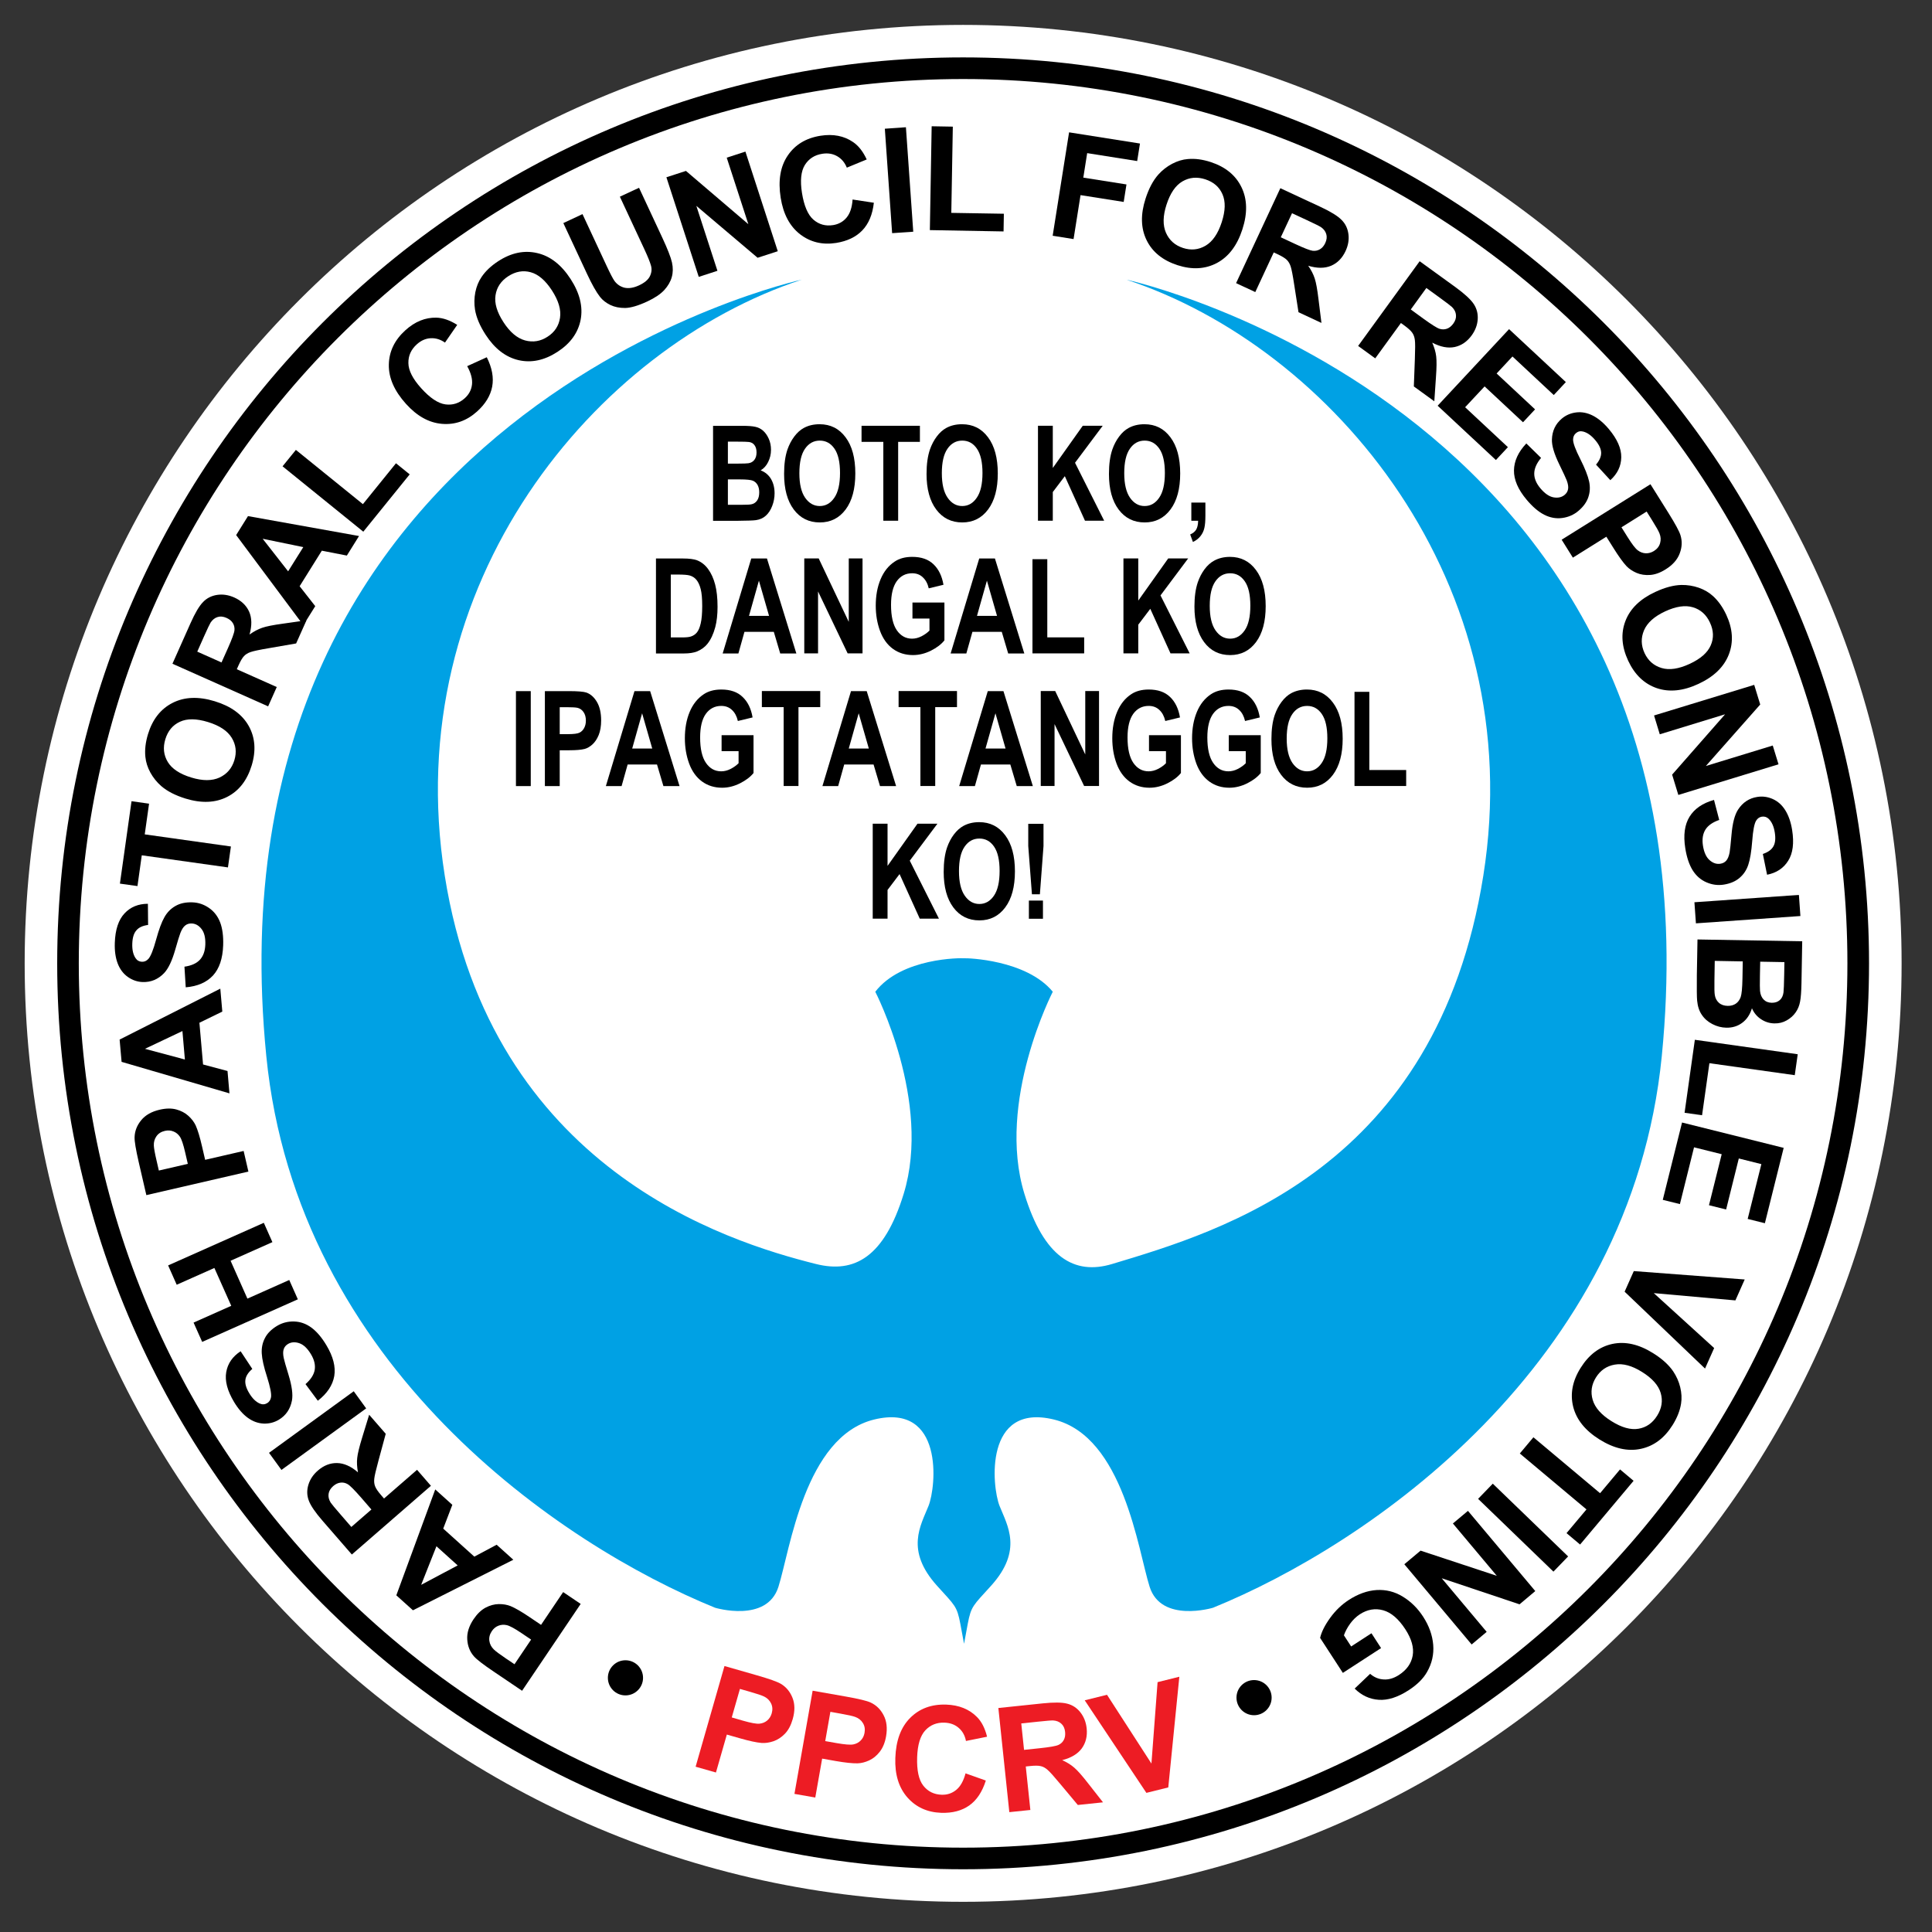 <?xml version="1.0" encoding="UTF-8" standalone="no"?>
<!-- Generator: Adobe Illustrator 16.0.0, SVG Export Plug-In . SVG Version: 6.00 Build 0)  -->

<svg
   xmlns:dc="http://purl.org/dc/elements/1.1/"
   xmlns:cc="http://creativecommons.org/ns#"
   xmlns:rdf="http://www.w3.org/1999/02/22-rdf-syntax-ns#"
   xmlns:svg="http://www.w3.org/2000/svg"
   xmlns="http://www.w3.org/2000/svg"
   xmlns:sodipodi="http://sodipodi.sourceforge.net/DTD/sodipodi-0.dtd"
   xmlns:inkscape="http://www.inkscape.org/namespaces/inkscape"
   version="1.1"
   id="Layer_1"
   x="0px"
   y="0px"
   width="316"
   height="316"
   viewBox="0 0 384 384"
   enable-background="new 0 0 1024 1024"
   xml:space="preserve"
   inkscape:version="0.48.3.1 r9886"
   sodipodi:docname="PPCRV_logo.svg"><rect x="0" y="0" width="384" height="384" fill="#333333" stroke="none"/><defs
   id="defs169" /><sodipodi:namedview
   pagecolor="#ffffff"
   bordercolor="#000000"
   borderopacity="1"
   objecttolerance="10"
   gridtolerance="10"
   guidetolerance="10"
   inkscape:pageopacity="0"
   inkscape:pageshadow="2"
   inkscape:window-width="1440"
   inkscape:window-height="838"
   id="namedview167"
   showgrid="false"
   inkscape:showpageshadow="false"
   fit-margin-top="0"
   fit-margin-left="0"
   fit-margin-right="0"
   fit-margin-bottom="0"
   inkscape:zoom="1.3037281"
   inkscape:cx="254.41638"
   inkscape:cy="167.53773"
   inkscape:window-x="-6"
   inkscape:window-y="-6"
   inkscape:window-maximized="1"
   inkscape:current-layer="Layer_1" />
<path
   d="M 4.903,191.472 C 4.903,88.455 88.408,4.95 191.425,4.95 c 103.016,0 186.534,83.504 186.534,186.522 0,103.019 -83.518,186.528 -186.534,186.528 -103.017,0 -186.522,-83.509 -186.522,-186.528"
   id="path3"
   inkscape:connector-curvature="0"
   style="fill:#ffffff" />
<path
   clip-rule="evenodd"
   d="m 11.368,191.472 c 0,-99.445 80.616,-180.063 180.059,-180.063 99.445,0 180.058,80.617 180.058,180.063 0,99.447 -80.612,180.057 -180.058,180.057 C 91.984,371.529 11.368,290.919 11.368,191.472 m 4.292,0 c 0,-97.076 78.694,-175.764 175.767,-175.764 97.077,0 175.76,78.688 175.76,175.764 0,97.077 -78.683,175.765 -175.76,175.765 -97.073,0 -175.767,-78.689 -175.767,-175.765"
   id="path5"
   inkscape:connector-curvature="0"
   style="fill-rule:evenodd" />
<path
   d="m 191.611,326.695 -0.025,-0.113 c -0.097,-0.513 -0.324,-1.776 -0.708,-3.813 -0.676,-3.59 -1.085,-3.649 -4.645,-7.6 -6.363,-7.069 -3.231,-11.957 -1.681,-15.861 1.554,-3.901 3.071,-20.531 -10.789,-17.172 -13.857,3.365 -16.732,25.998 -19.045,33.261 -2.305,7.254 -12.591,4.154 -12.591,4.154 C 111.536,307.108 59.051,271.601 52.931,209.921 40.186,81.536 159.356,55.583 159.356,55.583 118.368,69.092 79.15,115.869 88.402,174.064 c 9.253,58.202 55.986,72.715 73.782,77.166 7.628,1.917 13.56,-1.342 17.433,-13.953 5.625,-18.344 -5.649,-40.161 -5.649,-40.161 5.258,-6.814 17.115,-6.715 17.643,-6.649 0.529,-0.066 12.389,0.261 17.638,6.649 0,0 -11.269,21.816 -5.641,40.161 3.871,12.611 9.896,16.224 17.43,13.953 21.704,-6.537 64.524,-18.964 73.779,-77.166 9.252,-58.196 -29.961,-104.972 -70.951,-118.481 0,0 119.169,25.953 106.426,154.338 -6.124,61.68 -58.605,97.187 -89.195,109.63 0,0 -10.284,3.1 -12.596,-4.154 -2.312,-7.263 -5.186,-29.896 -19.049,-33.261 -13.856,-3.359 -12.329,13.271 -10.784,17.172 1.551,3.904 4.689,8.792 -1.676,15.861 -3.565,3.951 -3.971,4.01 -4.65,7.6 -0.378,2.036 -0.615,3.3 -0.705,3.813 l -0.026,0.113 z"
   id="path7"
   inkscape:connector-curvature="0"
   style="fill:#00a1e4" />
<path
   clip-rule="evenodd"
   d="m 102.261,330.78 3.301,-4.898 -1.908,-1.289 c -1.375,-0.929 -2.355,-1.454 -2.937,-1.585 -0.583,-0.132 -1.134,-0.091 -1.659,0.116 -0.522,0.206 -0.958,0.56 -1.304,1.076 -0.422,0.625 -0.584,1.27 -0.492,1.927 0.088,0.657 0.391,1.226 0.88,1.704 0.364,0.366 1.178,0.966 2.431,1.818 l 1.688,1.132 z m 13.154,-11.986 -11.647,17.259 -5.591,-3.778 c -2.118,-1.426 -3.438,-2.443 -3.966,-3.052 -0.814,-0.926 -1.262,-2.045 -1.339,-3.366 -0.086,-1.314 0.333,-2.658 1.262,-4.038 0.715,-1.058 1.506,-1.818 2.378,-2.284 0.871,-0.459 1.745,-0.697 2.622,-0.709 0.865,-0.013 1.65,0.125 2.348,0.4 0.948,0.4 2.203,1.123 3.78,2.192 l 2.277,1.536 4.392,-6.513 3.485,2.352 z"
   id="path9"
   inkscape:connector-curvature="0"
   style="fill-rule:evenodd" />
<path
   clip-rule="evenodd"
   d="m 86.746,307.331 -3.038,7.666 7.259,-3.86 -4.221,-3.806 z m -0.238,-11.295 3.395,3.059 -1.809,4.729 6.18,5.568 4.44,-2.365 3.315,2.987 -19.954,10.044 -3.303,-2.975 7.736,-21.047 z"
   id="path11"
   inkscape:connector-curvature="0"
   style="fill-rule:evenodd" />
<path
   clip-rule="evenodd"
   d="m 73.823,300.027 -2.038,-2.356 c -1.326,-1.517 -2.216,-2.415 -2.674,-2.677 -0.461,-0.269 -0.941,-0.372 -1.434,-0.309 -0.51,0.053 -0.99,0.288 -1.464,0.697 -0.525,0.466 -0.827,0.979 -0.904,1.542 -0.08,0.563 0.051,1.135 0.412,1.726 0.193,0.288 0.84,1.076 1.961,2.361 l 2.149,2.482 3.991,-3.466 z m 11.824,-4.711 -15.714,13.656 -5.798,-6.675 c -1.464,-1.686 -2.383,-3.024 -2.753,-4.028 -0.386,-1.01 -0.419,-2.055 -0.092,-3.144 0.324,-1.079 0.948,-2.024 1.88,-2.831 1.178,-1.029 2.453,-1.527 3.832,-1.501 1.364,0.025 2.751,0.644 4.147,1.845 -0.195,-1.032 -0.25,-1.977 -0.152,-2.843 0.085,-0.861 0.415,-2.206 0.972,-4.026 l 1.402,-4.579 3.295,3.788 -1.427,5.271 c -0.513,1.877 -0.795,3.097 -0.853,3.669 -0.061,0.585 0,1.089 0.18,1.529 0.169,0.438 0.572,1.022 1.204,1.752 l 0.557,0.644 6.564,-5.705 2.757,3.178 z"
   id="path13"
   inkscape:connector-curvature="0"
   style="fill-rule:evenodd" />
<polygon
   clip-rule="evenodd"
   points="159.582,768.24 153.218,759.479 196.615,727.939 202.979,736.716 "
   id="polygon15"
   transform="matrix(0.388,0,0,0.388,-5.978,-5.917)"
   style="fill-rule:evenodd" />
<path
   clip-rule="evenodd"
   d="m 63.172,278.408 -2.45,-3.303 c 1.05,-0.92 1.662,-1.865 1.829,-2.834 0.156,-0.985 -0.088,-2.02 -0.751,-3.118 -0.694,-1.154 -1.458,-1.883 -2.299,-2.175 -0.849,-0.293 -1.601,-0.246 -2.265,0.151 -0.415,0.25 -0.702,0.594 -0.843,1.019 -0.153,0.426 -0.153,1.01 -0.003,1.758 0.106,0.507 0.43,1.627 0.959,3.353 0.678,2.221 0.902,3.928 0.675,5.123 -0.327,1.69 -1.195,2.953 -2.603,3.803 -0.914,0.544 -1.916,0.801 -3.004,0.763 -1.113,-0.047 -2.159,-0.425 -3.152,-1.138 -1.003,-0.726 -1.913,-1.776 -2.74,-3.147 -1.339,-2.232 -1.862,-4.216 -1.562,-5.93 0.299,-1.736 1.256,-3.109 2.863,-4.16 l 2.322,3.513 c -0.827,0.704 -1.284,1.436 -1.375,2.18 -0.101,0.748 0.151,1.633 0.76,2.636 0.628,1.051 1.333,1.739 2.119,2.074 0.507,0.219 0.99,0.185 1.454,-0.09 0.419,-0.256 0.672,-0.651 0.763,-1.182 0.105,-0.688 -0.161,-2.033 -0.794,-4.035 -0.647,-1.995 -0.99,-3.55 -1.048,-4.654 -0.067,-1.104 0.14,-2.127 0.631,-3.065 0.472,-0.932 1.276,-1.739 2.405,-2.42 1.02,-0.61 2.154,-0.907 3.383,-0.873 1.234,0.031 2.383,0.438 3.444,1.213 1.057,0.783 2.05,1.943 2.978,3.497 1.356,2.258 1.875,4.298 1.57,6.131 -0.323,1.838 -1.412,3.471 -3.267,4.909"
   id="path17"
   inkscape:connector-curvature="0"
   style="fill-rule:evenodd" />
<polygon
   clip-rule="evenodd"
   points="133.522,661.086 142.146,680.487 163.58,670.943 167.98,680.842 118.977,702.654 114.567,692.764 133.869,684.17 125.224,664.784 105.927,673.377 101.53,663.472 150.549,641.65 154.946,651.549 "
   id="polygon19"
   transform="matrix(0.388,0,0,0.388,-5.978,-5.917)"
   style="fill-rule:evenodd" />
<path
   clip-rule="evenodd"
   d="m 31.573,232.654 5.757,-1.329 -0.52,-2.245 c -0.369,-1.615 -0.724,-2.671 -1.06,-3.163 -0.34,-0.494 -0.773,-0.841 -1.295,-1.038 -0.521,-0.216 -1.085,-0.244 -1.687,-0.106 -0.737,0.166 -1.294,0.525 -1.675,1.07 -0.379,0.544 -0.55,1.163 -0.516,1.852 0.021,0.513 0.195,1.504 0.541,2.981 l 0.455,1.979 z m 17.799,0.206 -20.284,4.68 -1.519,-6.569 c -0.572,-2.496 -0.844,-4.135 -0.82,-4.942 0.039,-1.236 0.477,-2.358 1.32,-3.381 0.832,-1.017 2.057,-1.714 3.674,-2.086 1.242,-0.291 2.345,-0.303 3.295,-0.051 0.951,0.263 1.754,0.679 2.402,1.27 0.644,0.581 1.124,1.213 1.451,1.895 0.413,0.932 0.84,2.324 1.265,4.182 l 0.618,2.665 7.652,-1.761 0.946,4.097 z"
   id="path21"
   inkscape:connector-curvature="0"
   style="fill-rule:evenodd" />
<path
   clip-rule="evenodd"
   d="m 36.258,204.929 -7.449,3.531 7.94,2.127 -0.491,-5.658 z m 7.53,-8.427 0.397,4.56 -4.551,2.218 0.724,8.292 4.862,1.298 0.386,4.445 -21.439,-6.263 -0.391,-4.429 20.012,-10.121 z"
   id="path23"
   inkscape:connector-curvature="0"
   style="fill-rule:evenodd" />
<path
   clip-rule="evenodd"
   d="m 36.917,196.241 -0.256,-4.105 c 1.384,-0.197 2.405,-0.656 3.078,-1.383 0.669,-0.731 1.026,-1.739 1.069,-3.014 0.048,-1.359 -0.201,-2.384 -0.746,-3.086 -0.55,-0.713 -1.211,-1.082 -1.978,-1.107 -0.491,-0.014 -0.913,0.111 -1.265,0.394 -0.36,0.275 -0.678,0.761 -0.958,1.476 -0.189,0.48 -0.532,1.595 -1.028,3.327 -0.638,2.239 -1.381,3.792 -2.222,4.674 -1.191,1.238 -2.606,1.825 -4.254,1.771 -1.061,-0.038 -2.038,-0.375 -2.937,-1.004 -0.904,-0.637 -1.576,-1.525 -2.021,-2.672 -0.443,-1.149 -0.638,-2.527 -0.581,-4.122 0.087,-2.613 0.734,-4.561 1.922,-5.835 1.19,-1.281 2.745,-1.922 4.656,-1.922 l 0.039,4.205 c -1.076,0.144 -1.858,0.501 -2.338,1.09 -0.496,0.564 -0.766,1.444 -0.804,2.626 -0.042,1.22 0.174,2.185 0.654,2.888 0.303,0.459 0.73,0.695 1.269,0.715 0.492,0.018 0.918,-0.177 1.284,-0.577 0.464,-0.52 0.971,-1.788 1.525,-3.814 0.557,-2.027 1.107,-3.518 1.662,-4.478 0.541,-0.964 1.278,-1.705 2.194,-2.223 0.909,-0.525 2.024,-0.763 3.334,-0.718 1.193,0.034 2.298,0.406 3.31,1.104 1.025,0.702 1.763,1.665 2.237,2.893 0.455,1.223 0.655,2.745 0.593,4.551 -0.094,2.636 -0.766,4.631 -2.029,6.002 -1.272,1.362 -3.075,2.144 -5.41,2.341"
   id="path25"
   inkscape:connector-curvature="0"
   style="fill-rule:evenodd" />
<polygon
   clip-rule="evenodd"
   points="91.765,426.947 89.552,442.666 133.695,448.872 132.176,459.593 88.033,453.387 85.828,469.153 76.833,467.895 82.785,425.679 "
   id="polygon27"
   transform="matrix(0.388,0,0,0.388,-5.978,-5.917)"
   style="fill-rule:evenodd" />
<path
   clip-rule="evenodd"
   d="m 38.019,154.538 c 2.255,0.688 4.122,0.688 5.608,0.006 1.476,-0.688 2.46,-1.832 2.953,-3.433 0.491,-1.608 0.317,-3.092 -0.521,-4.464 -0.846,-1.384 -2.419,-2.433 -4.725,-3.136 -2.285,-0.702 -4.141,-0.72 -5.57,-0.057 -1.428,0.654 -2.393,1.809 -2.901,3.465 -0.506,1.659 -0.342,3.169 0.486,4.533 0.82,1.354 2.381,2.389 4.67,3.087 m -1.134,4.186 c -2.021,-0.624 -3.634,-1.451 -4.826,-2.476 -0.871,-0.76 -1.596,-1.653 -2.163,-2.677 -0.566,-1.035 -0.899,-2.078 -1.002,-3.136 -0.147,-1.394 0.03,-2.909 0.523,-4.529 0.898,-2.934 2.521,-5 4.878,-6.201 2.362,-1.204 5.164,-1.314 8.398,-0.323 3.218,0.984 5.467,2.625 6.754,4.929 1.275,2.304 1.467,4.909 0.571,7.837 -0.905,2.96 -2.521,5.039 -4.856,6.233 -2.348,1.195 -5.105,1.315 -8.277,0.343"
   id="path29"
   inkscape:connector-curvature="0"
   style="fill-rule:evenodd" />
<path
   clip-rule="evenodd"
   d="m 44.028,131.667 1.272,-2.837 c 0.82,-1.849 1.253,-3.031 1.301,-3.562 0.047,-0.525 -0.055,-1 -0.324,-1.431 -0.263,-0.433 -0.682,-0.769 -1.256,-1.024 -0.638,-0.283 -1.23,-0.341 -1.775,-0.171 -0.544,0.164 -1.012,0.532 -1.394,1.109 -0.181,0.294 -0.621,1.213 -1.312,2.77 l -1.333,2.997 4.82,2.149 z m 9.266,8.728 -19.019,-8.472 3.603,-8.081 c 0.905,-2.034 1.736,-3.426 2.491,-4.192 0.746,-0.776 1.681,-1.242 2.799,-1.412 1.121,-0.165 2.246,0.012 3.371,0.506 1.424,0.636 2.418,1.581 2.981,2.834 0.551,1.252 0.574,2.763 0.073,4.542 0.853,-0.612 1.692,-1.057 2.511,-1.338 0.82,-0.288 2.176,-0.557 4.062,-0.814 l 4.747,-0.676 -2.054,4.599 -5.367,0.932 c -1.919,0.322 -3.145,0.585 -3.689,0.78 -0.552,0.186 -0.988,0.455 -1.305,0.801 -0.33,0.343 -0.691,0.959 -1.085,1.833 l -0.346,0.78 7.94,3.537 -1.713,3.84 z"
   id="path31"
   inkscape:connector-curvature="0"
   style="fill-rule:evenodd" />
<path
   clip-rule="evenodd"
   d="m 60.281,108.743 -8.074,-1.659 5.06,6.473 3.014,-4.814 z m 11.079,-2.204 -2.421,3.885 -4.974,-0.97 -4.411,7.063 3.105,3.961 -2.365,3.783 -13.356,-17.912 2.353,-3.769 22.068,3.958 z"
   id="path33"
   inkscape:connector-curvature="0"
   style="fill-rule:evenodd" />
<polygon
   clip-rule="evenodd"
   points="201.307,273.507 218.25,252.566 225.274,258.254 201.512,287.615 160.149,254.126 166.977,245.716 "
   id="polygon35"
   transform="matrix(0.388,0,0,0.388,-5.978,-5.917)"
   style="fill-rule:evenodd" />
<path
   clip-rule="evenodd"
   d="m 92.857,72.777 3.894,-1.772 c 1.057,2.108 1.411,4.062 1.07,5.862 -0.342,1.785 -1.342,3.425 -3.004,4.923 -2.052,1.849 -4.374,2.665 -6.957,2.454 -2.588,-0.211 -4.976,-1.537 -7.167,-3.972 -2.32,-2.577 -3.46,-5.171 -3.408,-7.79 0.047,-2.625 1.149,-4.915 3.314,-6.865 1.897,-1.704 3.934,-2.527 6.131,-2.48 1.295,0.033 2.677,0.507 4.144,1.432 l -2.43,3.524 c -0.901,-0.638 -1.855,-0.925 -2.86,-0.868 -0.994,0.054 -1.902,0.462 -2.735,1.208 -1.147,1.03 -1.711,2.28 -1.678,3.75 0.022,1.463 0.868,3.116 2.527,4.96 1.761,1.955 3.369,3.031 4.823,3.229 1.452,0.195 2.736,-0.211 3.863,-1.228 0.829,-0.749 1.307,-1.648 1.431,-2.718 0.119,-1.064 -0.198,-2.284 -0.957,-3.649"
   id="path37"
   inkscape:connector-curvature="0"
   style="fill-rule:evenodd" />
<path
   clip-rule="evenodd"
   d="m 100.075,64.047 c 1.284,1.976 2.714,3.184 4.293,3.616 1.568,0.422 3.061,0.18 4.467,-0.74 1.408,-0.907 2.231,-2.158 2.471,-3.753 0.245,-1.601 -0.29,-3.414 -1.601,-5.442 -1.301,-1.996 -2.707,-3.209 -4.232,-3.622 -1.512,-0.412 -2.995,-0.15 -4.452,0.795 -1.45,0.938 -2.296,2.203 -2.534,3.786 -0.245,1.562 0.283,3.359 1.589,5.36 m -3.555,2.482 c -1.156,-1.784 -1.858,-3.447 -2.111,-5 -0.178,-1.143 -0.159,-2.293 0.064,-3.447 0.235,-1.155 0.645,-2.164 1.247,-3.039 0.785,-1.17 1.892,-2.206 3.312,-3.132 2.571,-1.672 5.15,-2.21 7.724,-1.614 2.585,0.586 4.797,2.305 6.647,5.146 1.831,2.821 2.494,5.525 2.002,8.112 -0.504,2.586 -2.035,4.712 -4.603,6.378 -2.595,1.687 -5.171,2.233 -7.729,1.65 -2.563,-0.593 -4.75,-2.277 -6.553,-5.055"
   id="path39"
   inkscape:connector-curvature="0"
   style="fill-rule:evenodd" />
<path
   clip-rule="evenodd"
   d="m 111.968,44.34 3.806,-1.785 4.765,10.223 c 0.757,1.622 1.295,2.653 1.615,3.092 0.525,0.691 1.201,1.137 2.027,1.326 0.837,0.166 1.782,0.013 2.845,-0.485 1.083,-0.505 1.797,-1.104 2.14,-1.799 0.345,-0.702 0.419,-1.397 0.229,-2.092 -0.189,-0.697 -0.63,-1.794 -1.326,-3.289 l -4.865,-10.436 3.809,-1.773 4.618,9.906 c 1.057,2.271 1.7,3.917 1.931,4.948 0.227,1.035 0.214,1.996 -0.042,2.899 -0.25,0.899 -0.749,1.762 -1.489,2.575 -0.754,0.815 -1.877,1.567 -3.371,2.265 -1.8,0.84 -3.267,1.271 -4.391,1.298 -1.123,0.009 -2.109,-0.189 -2.956,-0.596 -0.859,-0.419 -1.537,-0.95 -2.05,-1.601 -0.752,-0.965 -1.62,-2.502 -2.604,-4.615 l -4.691,-10.06 z"
   id="path41"
   inkscape:connector-curvature="0"
   style="fill-rule:evenodd" />
<polygon
   clip-rule="evenodd"
   points="356.781,106.056 366.793,102.803 398.76,130.091 387.681,96.02 397.258,92.909 413.83,143.945 403.496,147.292 372.117,120.701 382.922,153.971 373.354,157.082 "
   id="polygon43"
   transform="matrix(0.388,0,0,0.388,-5.978,-5.917)"
   style="fill-rule:evenodd" />
<path
   clip-rule="evenodd"
   d="m 169.457,39.654 4.229,0.643 c -0.265,2.343 -1.027,4.174 -2.295,5.494 -1.259,1.312 -2.992,2.139 -5.202,2.495 -2.726,0.427 -5.122,-0.151 -7.173,-1.726 -2.051,-1.596 -3.334,-4.01 -3.847,-7.241 -0.539,-3.425 -0.081,-6.22 1.39,-8.386 1.47,-2.18 3.638,-3.494 6.524,-3.952 2.511,-0.394 4.674,0.018 6.481,1.262 1.073,0.727 1.974,1.877 2.702,3.45 l -3.952,1.63 c -0.412,-1.024 -1.054,-1.781 -1.928,-2.28 -0.867,-0.497 -1.851,-0.654 -2.952,-0.477 -1.525,0.236 -2.677,0.982 -3.46,2.225 -0.769,1.246 -0.965,3.09 -0.577,5.544 0.412,2.594 1.179,4.373 2.285,5.33 1.11,0.957 2.411,1.314 3.91,1.076 1.102,-0.177 1.995,-0.676 2.68,-1.501 0.687,-0.827 1.083,-2.022 1.186,-3.585"
   id="path45"
   inkscape:connector-curvature="0"
   style="fill-rule:evenodd" />
<polygon
   clip-rule="evenodd"
   points="468.678,81.188 479.474,80.431 483.231,133.948 472.409,134.69 "
   id="polygon47"
   transform="matrix(0.388,0,0,0.388,-5.978,-5.917)"
   style="fill-rule:evenodd" />
<polygon
   clip-rule="evenodd"
   points="502.725,124.295 529.647,124.74 529.495,133.804 491.739,133.127 492.662,79.931 503.499,80.121 "
   id="polygon49"
   transform="matrix(0.388,0,0,0.388,-5.978,-5.917)"
   style="fill-rule:evenodd" />
<polygon
   clip-rule="evenodd"
   points="563.059,83.039 599.369,88.774 597.943,97.752 572.327,93.694 570.344,106.241 592.455,109.731 591.035,118.695 568.926,115.204 565.355,137.721 554.649,136.012 "
   id="polygon51"
   transform="matrix(0.388,0,0,0.388,-5.978,-5.917)"
   style="fill-rule:evenodd" />
<path
   clip-rule="evenodd"
   d="m 231.857,40.662 c -0.728,2.237 -0.767,4.11 -0.109,5.611 0.663,1.489 1.788,2.489 3.378,3.007 1.595,0.523 3.093,0.373 4.479,-0.44 1.401,-0.821 2.477,-2.377 3.222,-4.673 0.735,-2.271 0.788,-4.123 0.144,-5.571 -0.622,-1.431 -1.757,-2.417 -3.409,-2.956 -1.645,-0.532 -3.152,-0.394 -4.535,0.407 -1.376,0.8 -2.433,2.337 -3.168,4.615 m -4.166,-1.201 c 0.657,-2.021 1.504,-3.616 2.555,-4.786 0.779,-0.865 1.683,-1.568 2.721,-2.119 1.045,-0.546 2.086,-0.866 3.144,-0.946 1.405,-0.123 2.909,0.073 4.523,0.599 2.918,0.953 4.954,2.612 6.112,4.988 1.166,2.383 1.229,5.185 0.181,8.407 -1.035,3.196 -2.724,5.415 -5.045,6.662 -2.323,1.232 -4.935,1.384 -7.85,0.439 -2.94,-0.958 -4.995,-2.617 -6.143,-4.975 -1.157,-2.363 -1.22,-5.125 -0.197,-8.27"
   id="path53"
   inkscape:connector-curvature="0"
   style="fill-rule:evenodd" />
<path
   clip-rule="evenodd"
   d="m 254.567,47.16 2.815,1.314 c 1.833,0.858 3.009,1.31 3.537,1.372 0.526,0.05 1.005,-0.042 1.44,-0.308 0.432,-0.257 0.784,-0.663 1.045,-1.229 0.297,-0.641 0.365,-1.228 0.203,-1.772 -0.153,-0.551 -0.507,-1.025 -1.082,-1.412 -0.291,-0.189 -1.207,-0.647 -2.753,-1.366 l -2.971,-1.382 -2.233,4.784 z m -8.885,9.115 8.796,-18.868 8.022,3.734 c 2.017,0.944 3.397,1.797 4.145,2.567 0.763,0.755 1.217,1.7 1.366,2.828 0.145,1.121 -0.046,2.239 -0.566,3.353 -0.657,1.418 -1.623,2.396 -2.88,2.934 -1.267,0.532 -2.784,0.532 -4.548,0 0.6,0.861 1.032,1.707 1.295,2.527 0.272,0.828 0.519,2.191 0.744,4.077 l 0.591,4.758 -4.56,-2.127 -0.841,-5.388 c -0.288,-1.929 -0.532,-3.157 -0.713,-3.703 -0.182,-0.55 -0.441,-0.996 -0.776,-1.318 -0.341,-0.333 -0.938,-0.708 -1.817,-1.116 l -0.776,-0.361 -3.668,7.882 -3.812,-1.778 z"
   id="path55"
   inkscape:connector-curvature="0"
   style="fill-rule:evenodd" />
<path
   clip-rule="evenodd"
   d="m 280.403,61.51 2.512,1.83 c 1.636,1.183 2.7,1.858 3.203,2.012 0.508,0.156 0.998,0.15 1.473,-0.016 0.478,-0.17 0.898,-0.516 1.264,-1.017 0.409,-0.569 0.591,-1.13 0.532,-1.7 -0.038,-0.571 -0.3,-1.102 -0.791,-1.595 -0.25,-0.236 -1.063,-0.859 -2.437,-1.858 l -2.659,-1.928 -3.097,4.273 z m -10.462,7.246 12.227,-16.834 7.168,5.19 c 1.789,1.307 2.984,2.416 3.579,3.309 0.594,0.898 0.863,1.903 0.794,3.038 -0.075,1.13 -0.47,2.186 -1.192,3.19 -0.919,1.26 -2.052,2.039 -3.393,2.324 -1.338,0.275 -2.821,-0.012 -4.454,-0.868 0.419,0.965 0.688,1.877 0.785,2.726 0.106,0.871 0.093,2.249 -0.048,4.147 l -0.325,4.783 -4.07,-2.952 0.204,-5.455 c 0.074,-1.94 0.078,-3.199 0,-3.766 -0.069,-0.583 -0.244,-1.063 -0.513,-1.445 -0.27,-0.395 -0.795,-0.878 -1.568,-1.442 l -0.691,-0.499 -5.105,7.024 -3.4,-2.469 z"
   id="path57"
   inkscape:connector-curvature="0"
   style="fill-rule:evenodd" />
<polygon
   clip-rule="evenodd"
   points="765.94,223.86 787.85,244.31 781.699,250.907 751.858,223.081 788.445,183.86 817.536,210.974 811.346,217.617 790.188,197.865 782.069,206.573 801.763,224.955 795.595,231.558 775.912,213.188 "
   id="polygon59"
   transform="matrix(0.388,0,0,0.388,-5.978,-5.917)"
   style="fill-rule:evenodd" />
<path
   clip-rule="evenodd"
   d="m 303.371,88.142 2.93,2.87 c -0.891,1.069 -1.345,2.105 -1.357,3.09 -0.013,0.996 0.403,1.98 1.226,2.96 0.868,1.031 1.739,1.633 2.608,1.791 0.892,0.157 1.627,-0.008 2.218,-0.501 0.376,-0.321 0.597,-0.694 0.672,-1.14 0.084,-0.445 -0.006,-1.024 -0.272,-1.739 -0.192,-0.486 -0.676,-1.537 -1.468,-3.158 -1.019,-2.092 -1.511,-3.741 -1.472,-4.962 0.053,-1.712 0.716,-3.103 1.976,-4.159 0.813,-0.682 1.764,-1.09 2.856,-1.222 1.094,-0.137 2.189,0.078 3.287,0.629 1.098,0.56 2.158,1.451 3.19,2.674 1.68,2.002 2.506,3.878 2.474,5.623 -0.028,1.752 -0.757,3.267 -2.174,4.542 l -2.84,-3.093 c 0.701,-0.826 1.036,-1.613 1.017,-2.374 -0.022,-0.755 -0.407,-1.587 -1.17,-2.488 -0.785,-0.938 -1.595,-1.509 -2.42,-1.712 -0.532,-0.139 -1.005,-0.033 -1.417,0.316 -0.379,0.321 -0.567,0.746 -0.573,1.292 0,0.695 0.473,1.975 1.426,3.852 0.944,1.877 1.52,3.354 1.757,4.443 0.235,1.079 0.191,2.12 -0.144,3.112 -0.326,1.003 -0.991,1.928 -1.995,2.771 -0.92,0.772 -1.989,1.232 -3.203,1.396 -1.229,0.163 -2.421,-0.057 -3.597,-0.656 -1.17,-0.608 -2.324,-1.601 -3.485,-2.986 -1.695,-2.02 -2.534,-3.958 -2.508,-5.816 0.028,-1.865 0.844,-3.655 2.455,-5.355"
   id="path61"
   inkscape:connector-curvature="0"
   style="fill-rule:evenodd" />
<path
   clip-rule="evenodd"
   d="m 327.283,101.673 -5.004,3.133 1.22,1.947 c 0.877,1.406 1.556,2.291 2.04,2.64 0.478,0.362 0.998,0.551 1.554,0.577 0.566,0.025 1.111,-0.132 1.636,-0.452 0.635,-0.4 1.048,-0.919 1.226,-1.558 0.184,-0.643 0.143,-1.284 -0.113,-1.928 -0.182,-0.474 -0.676,-1.351 -1.483,-2.638 l -1.076,-1.721 z m -16.893,5.599 17.653,-11.027 3.578,5.717 c 1.355,2.171 2.149,3.634 2.384,4.41 0.365,1.168 0.322,2.376 -0.147,3.616 -0.457,1.235 -1.383,2.293 -2.793,3.17 -1.083,0.684 -2.114,1.051 -3.106,1.121 -0.976,0.068 -1.877,-0.07 -2.684,-0.412 -0.795,-0.346 -1.457,-0.788 -1.982,-1.326 -0.694,-0.746 -1.552,-1.928 -2.559,-3.542 l -1.458,-2.322 -6.655,4.16 -2.231,-3.564 z"
   id="path63"
   inkscape:connector-curvature="0"
   style="fill-rule:evenodd" />
<path
   clip-rule="evenodd"
   d="m 330.936,121.528 c -2.133,0.996 -3.525,2.244 -4.173,3.747 -0.638,1.503 -0.6,3.008 0.104,4.53 0.71,1.515 1.833,2.501 3.381,2.965 1.551,0.467 3.419,0.186 5.611,-0.832 2.158,-1.006 3.55,-2.232 4.169,-3.683 0.629,-1.442 0.573,-2.946 -0.165,-4.52 -0.723,-1.57 -1.858,-2.582 -3.388,-3.034 -1.523,-0.46 -3.366,-0.185 -5.54,0.827 m -1.955,-3.866 c 1.924,-0.899 3.669,-1.365 5.236,-1.397 1.164,-0.015 2.3,0.163 3.409,0.544 1.107,0.388 2.055,0.938 2.834,1.653 1.048,0.945 1.93,2.191 2.646,3.716 1.292,2.782 1.471,5.406 0.523,7.875 -0.951,2.479 -2.959,4.435 -6.031,5.868 -3.037,1.422 -5.815,1.7 -8.307,0.851 -2.489,-0.859 -4.379,-2.671 -5.674,-5.441 -1.304,-2.802 -1.496,-5.433 -0.557,-7.888 0.939,-2.46 2.915,-4.385 5.921,-5.782"
   id="path65"
   inkscape:connector-curvature="0"
   style="fill-rule:evenodd" />
<polygon
   clip-rule="evenodd"
   points="914.021,366.079 917.1,376.146 889.258,407.639 923.523,397.153 926.474,406.775 875.151,422.469 871.976,412.067 899.108,381.152 865.648,391.401 862.715,381.761 "
   id="polygon67"
   transform="matrix(0.388,0,0,0.388,-5.978,-5.917)"
   style="fill-rule:evenodd" />
<path
   clip-rule="evenodd"
   d="m 340.673,158.992 1.036,3.978 c -1.32,0.459 -2.239,1.107 -2.758,1.947 -0.516,0.848 -0.672,1.905 -0.476,3.164 0.21,1.339 0.657,2.303 1.32,2.882 0.676,0.596 1.398,0.834 2.152,0.708 0.488,-0.073 0.876,-0.281 1.17,-0.624 0.294,-0.34 0.52,-0.885 0.66,-1.634 0.087,-0.512 0.213,-1.672 0.369,-3.466 0.197,-2.317 0.629,-3.977 1.292,-5.006 0.932,-1.444 2.211,-2.293 3.841,-2.547 1.044,-0.165 2.067,-0.028 3.071,0.419 1.01,0.452 1.845,1.194 2.493,2.236 0.651,1.045 1.111,2.357 1.36,3.94 0.407,2.579 0.151,4.612 -0.782,6.085 -0.926,1.489 -2.324,2.415 -4.201,2.787 l -0.841,-4.129 c 1.032,-0.345 1.726,-0.846 2.095,-1.509 0.373,-0.649 0.466,-1.562 0.282,-2.735 -0.188,-1.207 -0.585,-2.107 -1.189,-2.712 -0.387,-0.388 -0.854,-0.538 -1.382,-0.458 -0.488,0.077 -0.875,0.348 -1.151,0.813 -0.36,0.595 -0.61,1.937 -0.769,4.036 -0.163,2.094 -0.426,3.662 -0.779,4.707 -0.348,1.054 -0.926,1.922 -1.73,2.604 -0.791,0.688 -1.839,1.137 -3.14,1.345 -1.176,0.186 -2.33,0.033 -3.465,-0.465 -1.129,-0.486 -2.04,-1.293 -2.737,-2.409 -0.688,-1.116 -1.167,-2.568 -1.452,-4.352 -0.412,-2.601 -0.131,-4.691 0.849,-6.274 0.985,-1.589 2.605,-2.698 4.863,-3.334"
   id="path69"
   inkscape:connector-curvature="0"
   style="fill-rule:evenodd" />
<polygon
   clip-rule="evenodd"
   points="936.921,473.682 937.686,484.496 884.164,488.244 883.397,477.438 "
   id="polygon71"
   transform="matrix(0.388,0,0,0.388,-5.978,-5.917)"
   style="fill-rule:evenodd" />
<path
   clip-rule="evenodd"
   d="m 346.387,191.084 -5.568,-0.1 -0.063,3.899 c -0.03,1.504 0,2.471 0.076,2.884 0.094,0.622 0.363,1.136 0.797,1.532 0.435,0.4 1.029,0.613 1.761,0.626 0.62,0.012 1.151,-0.132 1.598,-0.425 0.442,-0.295 0.766,-0.736 0.979,-1.301 0.203,-0.569 0.326,-1.811 0.36,-3.716 l 0.06,-3.398 z m 8.277,0.144 -4.81,-0.086 -0.054,2.757 c -0.025,1.641 -0.022,2.655 0.018,3.055 0.072,0.719 0.31,1.286 0.711,1.704 0.406,0.422 0.951,0.641 1.62,0.651 0.645,0.006 1.17,-0.159 1.577,-0.513 0.407,-0.34 0.669,-0.86 0.76,-1.56 0.054,-0.412 0.101,-1.613 0.138,-3.592 l 0.041,-2.415 z m 3.54,-4.141 -0.147,8.322 c -0.034,1.648 -0.118,2.871 -0.277,3.671 -0.147,0.814 -0.445,1.533 -0.892,2.159 -0.444,0.638 -1.035,1.16 -1.776,1.577 -0.723,0.413 -1.529,0.613 -2.437,0.594 -0.976,-0.019 -1.864,-0.3 -2.67,-0.844 -0.808,-0.532 -1.399,-1.254 -1.792,-2.159 -0.388,1.264 -1.036,2.227 -1.943,2.891 -0.898,0.669 -1.949,0.988 -3.153,0.966 -0.948,-0.019 -1.861,-0.253 -2.752,-0.71 -0.889,-0.457 -1.59,-1.063 -2.115,-1.849 -0.525,-0.76 -0.825,-1.708 -0.931,-2.824 -0.066,-0.7 -0.082,-2.389 -0.057,-5.072 l 0.128,-7.081 20.816,0.361 z"
   id="path73"
   inkscape:connector-curvature="0"
   style="fill-rule:evenodd" />
<polygon
   clip-rule="evenodd"
   points="891.072,559.886 887.307,586.55 878.353,585.283 883.615,547.892 936.314,555.3 934.799,566.021 "
   id="polygon75"
   transform="matrix(0.388,0,0,0.388,-5.978,-5.917)"
   style="fill-rule:evenodd" />
<polygon
   clip-rule="evenodd"
   points="883.197,602.978 875.958,632.06 867.181,629.883 877.054,590.273 929.117,603.258 919.492,641.861 910.675,639.661 917.688,611.586 906.129,608.692 899.632,634.825 890.854,632.639 897.368,606.508 "
   id="polygon77"
   transform="matrix(0.388,0,0,0.388,-5.978,-5.917)"
   style="fill-rule:evenodd" />
<polygon
   clip-rule="evenodd"
   points="852.341,666.381 909.152,670.677 904.387,681.397 862.578,677.666 893.506,705.806 888.831,716.308 847.642,676.932 "
   id="polygon79"
   transform="matrix(0.388,0,0,0.388,-5.978,-5.917)"
   style="fill-rule:evenodd" />
<path
   clip-rule="evenodd"
   d="m 326.363,272.684 c -2.002,-1.254 -3.8,-1.74 -5.417,-1.457 -1.604,0.275 -2.846,1.129 -3.738,2.552 -0.885,1.42 -1.101,2.902 -0.651,4.445 0.454,1.56 1.708,2.981 3.757,4.257 2.021,1.264 3.807,1.761 5.361,1.492 1.548,-0.263 2.783,-1.129 3.7,-2.599 0.917,-1.464 1.151,-2.965 0.704,-4.498 -0.444,-1.527 -1.683,-2.925 -3.716,-4.191 m 2.18,-3.747 c 1.799,1.12 3.137,2.333 4.022,3.634 0.644,0.964 1.117,2.014 1.392,3.146 0.275,1.145 0.335,2.237 0.165,3.285 -0.222,1.388 -0.781,2.803 -1.683,4.241 -1.626,2.599 -3.728,4.175 -6.315,4.726 -2.59,0.56 -5.327,-0.066 -8.202,-1.858 -2.849,-1.78 -4.598,-3.951 -5.239,-6.508 -0.634,-2.553 -0.15,-5.127 1.47,-7.713 1.642,-2.627 3.745,-4.219 6.315,-4.773 2.565,-0.545 5.261,0.061 8.073,1.82"
   id="path81"
   inkscape:connector-curvature="0"
   style="fill-rule:evenodd" />
<polygon
   clip-rule="evenodd"
   points="817.883,800.619 828.095,788.465 793.95,759.818 800.914,751.515 835.068,780.162 845.289,767.976 852.229,773.811 824.831,806.456 "
   id="polygon83"
   transform="matrix(0.388,0,0,0.388,-5.978,-5.917)"
   style="fill-rule:evenodd" />
<polygon
   clip-rule="evenodd"
   points="818.696,812.55 811.176,820.337 772.582,783.058 780.103,775.279 "
   id="polygon85"
   transform="matrix(0.388,0,0,0.388,-5.978,-5.917)"
   style="fill-rule:evenodd" />
<polygon
   clip-rule="evenodd"
   points="801.874,830.299 793.807,837.086 753.954,823.737 776.976,851.191 769.278,857.656 734.794,816.556 743.114,809.584 782.166,822.48 759.67,795.672 767.385,789.206 "
   id="polygon87"
   transform="matrix(0.388,0,0,0.388,-5.978,-5.917)"
   style="fill-rule:evenodd" />
<path
   clip-rule="evenodd"
   d="m 272.591,324.624 1.908,2.947 -7.594,4.929 -4.523,-6.956 c 0.275,-1.189 0.938,-2.515 1.995,-3.978 1.045,-1.445 2.278,-2.64 3.722,-3.572 1.824,-1.183 3.663,-1.842 5.511,-1.962 1.858,-0.109 3.591,0.322 5.199,1.304 1.607,0.979 2.962,2.311 4.05,3.991 1.176,1.814 1.846,3.678 2.002,5.592 0.156,1.902 -0.253,3.716 -1.236,5.417 -0.741,1.304 -1.942,2.499 -3.615,3.588 -2.164,1.41 -4.148,2.048 -5.958,1.923 -1.812,-0.113 -3.413,-0.86 -4.805,-2.227 l 3.078,-2.934 c 0.801,0.698 1.704,1.069 2.712,1.119 0.995,0.063 2.002,-0.238 3.018,-0.894 1.542,-1.005 2.449,-2.284 2.73,-3.854 0.269,-1.57 -0.218,-3.308 -1.464,-5.229 -1.351,-2.074 -2.814,-3.328 -4.416,-3.775 -1.589,-0.438 -3.131,-0.169 -4.629,0.801 -0.735,0.485 -1.376,1.11 -1.933,1.874 -0.554,0.772 -0.966,1.545 -1.229,2.302 l 1.438,2.217 4.038,-2.623 z"
   id="path89"
   inkscape:connector-curvature="0"
   style="fill-rule:evenodd" />
<path
   clip-rule="evenodd"
   d="m 147.068,335.684 -1.626,5.67 2.213,0.641 c 1.589,0.456 2.684,0.656 3.282,0.601 0.596,-0.06 1.112,-0.263 1.537,-0.62 0.437,-0.366 0.737,-0.838 0.91,-1.43 0.205,-0.722 0.163,-1.386 -0.129,-1.983 -0.289,-0.597 -0.745,-1.047 -1.365,-1.357 -0.459,-0.228 -1.418,-0.548 -2.873,-0.966 l -1.95,-0.556 z m -8.808,15.464 5.736,-20.012 6.485,1.858 c 2.457,0.706 4.03,1.269 4.718,1.679 1.061,0.629 1.832,1.56 2.32,2.793 0.483,1.217 0.496,2.627 0.038,4.223 -0.349,1.225 -0.865,2.198 -1.551,2.909 -0.688,0.707 -1.445,1.201 -2.277,1.488 -0.819,0.276 -1.605,0.395 -2.357,0.341 -1.023,-0.085 -2.448,-0.395 -4.273,-0.917 l -2.634,-0.75 -2.164,7.541 -4.042,-1.154 z"
   id="path91"
   inkscape:connector-curvature="0"
   style="fill:#ed1c24;fill-rule:evenodd" />
<path
   clip-rule="evenodd"
   d="m 165.045,340.238 -1.024,5.818 2.265,0.4 c 1.633,0.284 2.741,0.376 3.327,0.257 0.588,-0.119 1.076,-0.378 1.467,-0.782 0.397,-0.4 0.646,-0.911 0.755,-1.515 0.134,-0.74 0.022,-1.398 -0.333,-1.957 -0.348,-0.563 -0.853,-0.964 -1.504,-1.201 -0.477,-0.182 -1.464,-0.4 -2.955,-0.663 l -1.999,-0.357 z m -7.143,16.309 3.616,-20.506 6.644,1.17 c 2.514,0.444 4.141,0.838 4.875,1.176 1.112,0.519 1.983,1.357 2.588,2.534 0.615,1.166 0.771,2.564 0.489,4.197 -0.22,1.254 -0.644,2.277 -1.253,3.053 -0.605,0.782 -1.305,1.35 -2.097,1.72 -0.788,0.363 -1.56,0.563 -2.313,0.585 -1.024,0.019 -2.472,-0.132 -4.346,-0.459 l -2.696,-0.478 -1.366,7.736 -4.141,-0.726 z"
   id="path93"
   inkscape:connector-curvature="0"
   style="fill:#ed1c24;fill-rule:evenodd" />
<path
   clip-rule="evenodd"
   d="m 191.908,352.468 4.032,1.429 c -0.704,2.246 -1.806,3.906 -3.298,4.958 -1.482,1.041 -3.346,1.532 -5.578,1.457 -2.762,-0.1 -5,-1.119 -6.714,-3.059 -1.714,-1.958 -2.518,-4.577 -2.396,-7.845 0.119,-3.466 1.106,-6.118 2.956,-7.97 1.858,-1.858 4.245,-2.734 7.16,-2.636 2.546,0.09 4.585,0.916 6.122,2.474 0.913,0.926 1.579,2.227 1.996,3.91 l -4.196,0.844 c -0.208,-1.092 -0.688,-1.952 -1.453,-2.609 -0.754,-0.65 -1.69,-0.995 -2.81,-1.031 -1.537,-0.057 -2.816,0.456 -3.814,1.526 -0.997,1.076 -1.537,2.847 -1.624,5.33 -0.09,2.624 0.317,4.514 1.223,5.668 0.907,1.151 2.114,1.751 3.629,1.802 1.116,0.043 2.092,-0.284 2.92,-0.967 0.83,-0.678 1.445,-1.773 1.846,-3.28"
   id="path95"
   inkscape:connector-curvature="0"
   style="fill:#ed1c24;fill-rule:evenodd" />
<path
   clip-rule="evenodd"
   d="m 203.538,347.801 3.091,-0.326 c 2.008,-0.212 3.25,-0.428 3.728,-0.651 0.485,-0.218 0.848,-0.55 1.082,-1 0.241,-0.444 0.322,-0.976 0.259,-1.594 -0.074,-0.695 -0.318,-1.239 -0.744,-1.621 -0.407,-0.393 -0.958,-0.616 -1.649,-0.656 -0.347,-0.013 -1.364,0.074 -3.056,0.25 l -3.265,0.344 0.553,5.255 z m -2.927,12.38 -2.18,-20.7 8.802,-0.92 c 2.21,-0.231 3.84,-0.219 4.879,0.057 1.042,0.262 1.914,0.828 2.621,1.719 0.698,0.895 1.117,1.946 1.248,3.172 0.166,1.548 -0.163,2.881 -0.966,3.997 -0.811,1.101 -2.106,1.883 -3.894,2.336 0.957,0.435 1.761,0.932 2.408,1.504 0.662,0.569 1.573,1.601 2.743,3.109 l 2.959,3.773 -5.008,0.525 -3.497,-4.186 c -1.242,-1.494 -2.08,-2.436 -2.521,-2.802 -0.441,-0.387 -0.879,-0.631 -1.345,-0.731 -0.46,-0.116 -1.17,-0.123 -2.127,-0.02 l -0.854,0.088 0.913,8.645 -4.182,0.432 z"
   id="path97"
   inkscape:connector-curvature="0"
   style="fill:#ed1c24;fill-rule:evenodd" />
<polygon
   clip-rule="evenodd"
   points="602.658,933.668 571.07,886.255 582.482,883.419 605.246,918.659 608.391,876.953 619.538,874.18 613.871,930.879 "
   id="polygon99"
   transform="matrix(0.388,0,0,0.388,-5.978,-5.917)"
   style="fill:#ed1c24;fill-rule:evenodd" />
<polygon
   clip-rule="evenodd"
   points="476.222,463.006 470.063,471.139 470.063,485.838 462.471,485.838 462.471,437.196 470.063,437.196 470.063,458.807 485.406,437.196 495.619,437.196 481.453,456.138 496.386,485.838 486.564,485.838 "
   id="polygon101"
   transform="matrix(0.388,0,0,0.388,-5.978,-5.917)"
   style="fill-rule:evenodd" />
<path
   clip-rule="evenodd"
   d="m 190.605,173.156 c 0,2.139 0.383,3.767 1.149,4.868 0.761,1.097 1.73,1.65 2.9,1.65 1.177,0 2.14,-0.546 2.891,-1.634 0.76,-1.098 1.135,-2.745 1.135,-4.936 0,-2.161 -0.369,-3.769 -1.104,-4.839 -0.736,-1.063 -1.698,-1.596 -2.922,-1.596 -1.213,0 -2.193,0.539 -2.933,1.618 -0.75,1.076 -1.117,2.696 -1.117,4.869 m -3.038,0.131 c 0,-1.922 0.224,-3.535 0.669,-4.844 0.333,-0.957 0.782,-1.819 1.351,-2.58 0.584,-0.767 1.211,-1.333 1.897,-1.705 0.905,-0.499 1.957,-0.749 3.142,-0.749 2.149,0 3.869,0.865 5.154,2.591 1.301,1.726 1.946,4.128 1.946,7.194 0,3.051 -0.638,5.434 -1.927,7.161 -1.279,1.714 -2.99,2.579 -5.132,2.579 -2.171,0 -3.898,-0.858 -5.179,-2.567 -1.284,-1.712 -1.922,-4.077 -1.922,-7.082"
   id="path103"
   inkscape:connector-curvature="0"
   style="fill-rule:evenodd" />
<path
   clip-rule="evenodd"
   d="m 204.498,178.994 h 2.797 v 3.615 h -2.797 v -3.615 z m 0.607,-1.253 -0.732,-9.578 v -4.428 h 3.031 v 4.428 l -0.719,9.578 h -1.58 z"
   id="path105"
   inkscape:connector-curvature="0"
   style="fill-rule:evenodd" />
<rect
   x="102.547"
   y="137.367"
   clip-rule="evenodd"
   width="2.946"
   height="18.875"
   id="rect107"
   style="fill-rule:evenodd" />
<path
   clip-rule="evenodd"
   d="m 111.249,140.562 v 5.355 h 1.61 c 1.167,0 1.939,-0.099 2.329,-0.298 0.392,-0.195 0.703,-0.51 0.92,-0.926 0.226,-0.419 0.34,-0.91 0.34,-1.467 0,-0.685 -0.157,-1.256 -0.471,-1.702 -0.311,-0.441 -0.704,-0.722 -1.185,-0.835 -0.352,-0.082 -1.059,-0.128 -2.119,-0.128 h -1.423 z m -2.95,15.678 v -18.875 h 4.734 c 1.787,0 2.955,0.097 3.501,0.282 0.838,0.289 1.54,0.91 2.103,1.858 0.56,0.945 0.843,2.173 0.846,3.667 0,1.162 -0.168,2.139 -0.491,2.928 -0.327,0.788 -0.74,1.406 -1.245,1.864 -0.497,0.445 -0.999,0.743 -1.518,0.887 -0.708,0.183 -1.723,0.269 -3.059,0.269 h -1.922 v 7.121 h -2.95 z"
   id="path109"
   inkscape:connector-curvature="0"
   style="fill-rule:evenodd" />
<path
   clip-rule="evenodd"
   d="m 129.638,148.777 -2.013,-7.008 -1.972,7.008 h 3.985 z m 5.426,7.463 h -3.206 l -1.271,-4.285 h -5.839 l -1.201,4.285 h -3.126 l 5.686,-18.875 h 3.115 l 5.843,18.875 z"
   id="path111"
   inkscape:connector-curvature="0"
   style="fill-rule:evenodd" />
<path
   clip-rule="evenodd"
   d="m 143.422,149.303 v -3.178 h 6.347 v 7.518 c -0.618,0.772 -1.512,1.455 -2.687,2.047 -1.166,0.582 -2.35,0.878 -3.554,0.878 -1.525,0 -2.858,-0.413 -3.994,-1.24 -1.134,-0.832 -1.987,-2.015 -2.558,-3.555 -0.566,-1.544 -0.854,-3.218 -0.854,-5.028 0,-1.971 0.313,-3.716 0.954,-5.244 0.637,-1.525 1.572,-2.699 2.799,-3.514 0.936,-0.627 2.1,-0.938 3.494,-0.938 1.809,0 3.226,0.494 4.238,1.484 1.024,0.972 1.684,2.33 1.975,4.063 l -2.928,0.708 c -0.208,-0.925 -0.594,-1.659 -1.165,-2.19 -0.563,-0.539 -1.275,-0.808 -2.12,-0.808 -1.29,0 -2.312,0.526 -3.078,1.58 -0.759,1.057 -1.134,2.625 -1.134,4.701 0,2.243 0.385,3.924 1.153,5.045 0.773,1.118 1.778,1.675 3.031,1.675 0.618,0 1.23,-0.15 1.852,-0.464 0.621,-0.317 1.156,-0.697 1.604,-1.143 v -2.396 h -3.376 z"
   id="path113"
   inkscape:connector-curvature="0"
   style="fill-rule:evenodd" />
<polygon
   clip-rule="evenodd"
   points="435.586,377.484 424.433,377.484 424.433,417.888 416.848,417.888 416.848,377.484 405.681,377.484 405.681,369.246 435.586,369.246 "
   id="polygon115"
   transform="matrix(0.388,0,0,0.388,-5.978,-5.917)"
   style="fill-rule:evenodd" />
<path
   clip-rule="evenodd"
   d="m 172.686,148.777 -2.014,-7.008 -1.973,7.008 h 3.987 z m 5.422,7.463 h -3.203 l -1.275,-4.285 h -5.838 l -1.201,4.285 h -3.126 l 5.679,-18.875 h 3.121 l 5.844,18.875 z"
   id="path117"
   inkscape:connector-curvature="0"
   style="fill-rule:evenodd" />
<polygon
   clip-rule="evenodd"
   points="505.638,377.484 494.487,377.484 494.487,417.888 486.894,417.888 486.894,377.484 475.726,377.484 475.726,369.246 505.638,369.246 "
   id="polygon119"
   transform="matrix(0.388,0,0,0.388,-5.978,-5.917)"
   style="fill-rule:evenodd" />
<path
   clip-rule="evenodd"
   d="m 199.862,148.777 -2.008,-7.008 -1.977,7.008 h 3.985 z m 5.427,7.463 h -3.203 l -1.273,-4.285 h -5.843 l -1.2,4.285 h -3.124 l 5.684,-18.875 h 3.112 l 5.846,18.875 z"
   id="path121"
   inkscape:connector-curvature="0"
   style="fill-rule:evenodd" />
<polygon
   clip-rule="evenodd"
   points="548.549,369.246 555.948,369.246 571.344,401.734 571.344,369.246 578.398,369.246 578.398,417.888 570.764,417.888 555.61,386.173 555.61,417.888 548.549,417.888 "
   id="polygon123"
   transform="matrix(0.388,0,0,0.388,-5.978,-5.917)"
   style="fill-rule:evenodd" />
<path
   clip-rule="evenodd"
   d="m 228.372,149.303 v -3.178 h 6.346 v 7.518 c -0.61,0.772 -1.511,1.455 -2.683,2.047 -1.17,0.582 -2.356,0.878 -3.557,0.878 -1.523,0 -2.856,-0.413 -3.991,-1.24 -1.135,-0.832 -1.989,-2.015 -2.561,-3.555 -0.57,-1.544 -0.851,-3.218 -0.851,-5.028 0,-1.971 0.314,-3.716 0.958,-5.244 0.635,-1.525 1.567,-2.699 2.796,-3.514 0.939,-0.627 2.099,-0.938 3.49,-0.938 1.811,0 3.225,0.494 4.247,1.484 1.017,0.972 1.674,2.33 1.965,4.063 l -2.925,0.708 c -0.21,-0.925 -0.594,-1.659 -1.166,-2.19 -0.567,-0.539 -1.267,-0.808 -2.121,-0.808 -1.286,0 -2.308,0.526 -3.078,1.58 -0.753,1.057 -1.136,2.625 -1.136,4.701 0,2.243 0.388,3.924 1.155,5.045 0.776,1.118 1.783,1.675 3.034,1.675 0.613,0 1.225,-0.15 1.848,-0.464 0.626,-0.317 1.161,-0.697 1.601,-1.143 v -2.396 h -3.371 z"
   id="path125"
   inkscape:connector-curvature="0"
   style="fill-rule:evenodd" />
<path
   clip-rule="evenodd"
   d="m 244.23,149.303 v -3.178 h 6.353 v 7.518 c -0.616,0.772 -1.514,1.455 -2.684,2.047 -1.176,0.582 -2.355,0.878 -3.556,0.878 -1.529,0 -2.855,-0.413 -3.991,-1.24 -1.135,-0.832 -1.996,-2.015 -2.568,-3.555 -0.563,-1.544 -0.851,-3.218 -0.851,-5.028 0,-1.971 0.322,-3.716 0.957,-5.244 0.638,-1.525 1.567,-2.699 2.796,-3.514 0.938,-0.627 2.102,-0.938 3.49,-0.938 1.817,0 3.232,0.494 4.247,1.484 1.024,0.972 1.68,2.33 1.97,4.063 l -2.93,0.708 c -0.21,-0.925 -0.591,-1.659 -1.16,-2.19 -0.563,-0.539 -1.273,-0.808 -2.127,-0.808 -1.286,0 -2.308,0.526 -3.072,1.58 -0.753,1.057 -1.135,2.625 -1.135,4.701 0,2.243 0.388,3.924 1.158,5.045 0.766,1.118 1.779,1.675 3.024,1.675 0.619,0 1.232,-0.15 1.851,-0.464 0.622,-0.317 1.16,-0.697 1.602,-1.143 v -2.396 h -3.376 z"
   id="path127"
   inkscape:connector-curvature="0"
   style="fill-rule:evenodd" />
<path
   clip-rule="evenodd"
   d="m 255.741,146.794 c 0,2.139 0.385,3.753 1.148,4.866 0.761,1.094 1.733,1.646 2.906,1.646 1.176,0 2.14,-0.544 2.89,-1.634 0.761,-1.098 1.136,-2.739 1.136,-4.93 0,-2.161 -0.369,-3.775 -1.107,-4.838 -0.731,-1.064 -1.704,-1.596 -2.918,-1.596 -1.217,0 -2.199,0.538 -2.934,1.617 -0.748,1.075 -1.12,2.697 -1.12,4.868 m -3.034,0.125 c 0,-1.922 0.216,-3.537 0.667,-4.844 0.331,-0.957 0.785,-1.819 1.354,-2.58 0.579,-0.766 1.207,-1.326 1.892,-1.704 0.911,-0.492 1.958,-0.743 3.144,-0.743 2.152,0 3.872,0.862 5.158,2.591 1.295,1.727 1.945,4.122 1.945,7.194 0,3.045 -0.644,5.429 -1.927,7.155 -1.279,1.72 -2.993,2.579 -5.136,2.579 -2.171,0 -3.897,-0.859 -5.173,-2.566 -1.286,-1.712 -1.924,-4.074 -1.924,-7.081"
   id="path129"
   inkscape:connector-curvature="0"
   style="fill-rule:evenodd" />
<polygon
   clip-rule="evenodd"
   points="716.859,409.699 735.737,409.699 735.737,417.888 709.268,417.888 709.268,369.65 716.859,369.65 "
   id="polygon131"
   transform="matrix(0.388,0,0,0.388,-5.978,-5.917)"
   style="fill-rule:evenodd" />
<path
   clip-rule="evenodd"
   d="m 133.328,114.196 v 12.497 h 2.197 c 0.827,0 1.421,-0.054 1.787,-0.178 0.474,-0.152 0.871,-0.415 1.179,-0.783 0.322,-0.372 0.582,-0.977 0.78,-1.817 0.202,-0.848 0.299,-2.002 0.299,-3.464 0,-1.458 -0.097,-2.576 -0.299,-3.361 -0.199,-0.775 -0.48,-1.386 -0.835,-1.825 -0.36,-0.44 -0.814,-0.737 -1.366,-0.887 -0.41,-0.119 -1.217,-0.183 -2.421,-0.183 h -1.323 z m -2.95,-3.19 h 5.394 c 1.213,0 2.136,0.119 2.769,0.355 0.856,0.334 1.593,0.91 2.201,1.739 0.612,0.834 1.076,1.852 1.397,3.066 0.317,1.201 0.48,2.685 0.48,4.456 0,1.55 -0.153,2.888 -0.45,4.016 -0.367,1.378 -0.889,2.49 -1.564,3.334 -0.511,0.644 -1.201,1.143 -2.069,1.509 -0.653,0.262 -1.522,0.4 -2.61,0.4 h -5.547 V 111.006 z"
   id="path133"
   inkscape:connector-curvature="0"
   style="fill-rule:evenodd" />
<path
   clip-rule="evenodd"
   d="m 152.856,122.411 -2.014,-7.002 -1.973,7.002 h 3.987 z m 5.423,7.469 h -3.206 l -1.271,-4.291 h -5.838 l -1.201,4.291 h -3.126 l 5.681,-18.875 h 3.121 l 5.841,18.875 z"
   id="path135"
   inkscape:connector-curvature="0"
   style="fill-rule:evenodd" />
<polygon
   clip-rule="evenodd"
   points="427.407,301.312 434.794,301.312 450.195,333.802 450.195,301.312 457.248,301.312 457.248,349.954 449.627,349.954 434.464,318.223 434.464,349.954 427.407,349.954 "
   id="polygon137"
   transform="matrix(0.388,0,0,0.388,-5.978,-5.917)"
   style="fill-rule:evenodd" />
<path
   clip-rule="evenodd"
   d="m 181.358,122.936 v -3.178 h 6.354 v 7.518 c -0.618,0.779 -1.511,1.461 -2.69,2.054 -1.167,0.577 -2.354,0.871 -3.555,0.871 -1.524,0 -2.857,-0.412 -3.991,-1.234 -1.137,-0.832 -1.989,-2.021 -2.56,-3.555 -0.567,-1.544 -0.854,-3.225 -0.854,-5.034 0,-1.965 0.316,-3.71 0.957,-5.237 0.638,-1.531 1.568,-2.7 2.796,-3.513 0.938,-0.635 2.1,-0.946 3.491,-0.946 1.819,0 3.232,0.494 4.247,1.485 1.018,0.978 1.675,2.33 1.969,4.063 l -2.928,0.708 c -0.208,-0.925 -0.594,-1.652 -1.168,-2.184 -0.556,-0.545 -1.269,-0.813 -2.12,-0.813 -1.288,0 -2.312,0.525 -3.075,1.585 -0.755,1.057 -1.131,2.62 -1.131,4.695 0,2.248 0.382,3.93 1.15,5.051 0.776,1.113 1.784,1.669 3.031,1.669 0.614,0 1.235,-0.156 1.852,-0.464 0.62,-0.311 1.156,-0.698 1.607,-1.143 v -2.396 h -3.383 z"
   id="path139"
   inkscape:connector-curvature="0"
   style="fill-rule:evenodd" />
<path
   clip-rule="evenodd"
   d="m 198.167,122.411 -2.008,-7.002 -1.975,7.002 h 3.983 z m 5.423,7.469 h -3.206 l -1.273,-4.291 h -5.835 l -1.207,4.291 h -3.123 l 5.683,-18.875 h 3.121 l 5.839,18.875 z"
   id="path141"
   inkscape:connector-curvature="0"
   style="fill-rule:evenodd" />
<polygon
   clip-rule="evenodd"
   points="551.895,341.749 570.788,341.749 570.788,349.954 544.301,349.954 544.301,301.7 551.895,301.7 "
   id="polygon143"
   transform="matrix(0.388,0,0,0.388,-5.978,-5.917)"
   style="fill-rule:evenodd" />
<polygon
   clip-rule="evenodd"
   points="604.658,327.123 598.5,335.254 598.5,349.954 590.907,349.954 590.907,301.312 598.5,301.312 598.5,322.906 613.839,301.312 624.061,301.312 609.889,320.255 624.834,349.954 615.008,349.954 "
   id="polygon145"
   transform="matrix(0.388,0,0,0.388,-5.978,-5.917)"
   style="fill-rule:evenodd" />
<path
   clip-rule="evenodd"
   d="m 240.446,120.427 c 0,2.139 0.379,3.76 1.148,4.868 0.76,1.092 1.727,1.644 2.906,1.644 1.17,0 2.132,-0.546 2.88,-1.634 0.763,-1.091 1.135,-2.738 1.135,-4.929 0,-2.161 -0.366,-3.775 -1.104,-4.838 -0.733,-1.064 -1.698,-1.596 -2.911,-1.596 -1.218,0 -2.199,0.544 -2.94,1.617 -0.748,1.076 -1.114,2.697 -1.114,4.868 m -3.04,0.132 c 0,-1.922 0.222,-3.539 0.669,-4.844 0.335,-0.957 0.782,-1.825 1.351,-2.586 0.579,-0.766 1.208,-1.326 1.899,-1.698 0.903,-0.492 1.951,-0.749 3.144,-0.749 2.149,0 3.865,0.865 5.151,2.592 1.298,1.727 1.946,4.123 1.946,7.194 0,3.045 -0.638,5.435 -1.921,7.155 -1.282,1.721 -2.993,2.579 -5.138,2.579 -2.171,0 -3.894,-0.853 -5.171,-2.56 -1.286,-1.72 -1.93,-4.077 -1.93,-7.081"
   id="path147"
   inkscape:connector-curvature="0"
   style="fill-rule:evenodd" />
<path
   clip-rule="evenodd"
   d="m 144.673,95.286 v 5.046 h 2.726 c 1.067,0 1.739,-0.035 2.027,-0.119 0.437,-0.098 0.788,-0.348 1.064,-0.743 0.277,-0.406 0.414,-0.938 0.414,-1.614 0,-0.563 -0.103,-1.043 -0.314,-1.437 -0.215,-0.394 -0.519,-0.684 -0.923,-0.865 -0.4,-0.174 -1.271,-0.269 -2.613,-0.269 h -2.381 z m 0,-7.508 v 4.369 h 1.932 c 1.152,0 1.861,-0.027 2.139,-0.072 0.507,-0.073 0.898,-0.294 1.185,-0.662 0.293,-0.381 0.439,-0.868 0.439,-1.484 0,-0.579 -0.125,-1.057 -0.379,-1.412 -0.241,-0.367 -0.612,-0.596 -1.109,-0.669 -0.284,-0.045 -1.125,-0.07 -2.513,-0.07 h -1.695 z m -2.946,-3.139 h 5.837 c 1.152,0 2.014,0.064 2.577,0.196 0.57,0.119 1.076,0.375 1.528,0.769 0.446,0.393 0.823,0.924 1.121,1.587 0.297,0.651 0.452,1.384 0.452,2.201 0,0.885 -0.193,1.692 -0.562,2.429 -0.362,0.746 -0.865,1.293 -1.495,1.665 0.887,0.336 1.572,0.905 2.057,1.706 0.473,0.814 0.713,1.759 0.713,2.854 0,0.849 -0.153,1.693 -0.468,2.502 -0.307,0.813 -0.73,1.462 -1.271,1.95 -0.526,0.477 -1.181,0.774 -1.966,0.884 -0.492,0.073 -1.672,0.113 -3.557,0.131 h -4.967 V 84.639 z"
   id="path149"
   inkscape:connector-curvature="0"
   style="fill-rule:evenodd" />
<path
   clip-rule="evenodd"
   d="m 158.882,94.066 c 0,2.133 0.377,3.754 1.143,4.862 0.768,1.098 1.736,1.65 2.908,1.65 1.176,0 2.139,-0.544 2.891,-1.641 0.759,-1.092 1.137,-2.739 1.137,-4.93 0,-2.155 -0.37,-3.775 -1.106,-4.832 -0.734,-1.07 -1.705,-1.601 -2.922,-1.601 -1.211,0 -2.191,0.544 -2.937,1.624 -0.744,1.076 -1.114,2.69 -1.114,4.868 m -3.037,0.125 c 0,-1.922 0.221,-3.536 0.666,-4.843 0.336,-0.957 0.785,-1.819 1.355,-2.58 0.58,-0.773 1.207,-1.333 1.894,-1.705 0.908,-0.499 1.957,-0.743 3.145,-0.743 2.149,0 3.872,0.859 5.156,2.591 1.298,1.721 1.941,4.123 1.941,7.194 0,3.045 -0.637,5.428 -1.92,7.155 -1.28,1.714 -2.99,2.579 -5.137,2.579 -2.171,0 -3.897,-0.859 -5.175,-2.567 -1.284,-1.712 -1.925,-4.076 -1.925,-7.081"
   id="path151"
   inkscape:connector-curvature="0"
   style="fill-rule:evenodd" />
<polygon
   clip-rule="evenodd"
   points="486.64,241.6 475.496,241.6 475.496,282.003 467.904,282.003 467.904,241.6 456.744,241.6 456.744,233.363 486.64,233.363 "
   id="polygon153"
   transform="matrix(0.388,0,0,0.388,-5.978,-5.917)"
   style="fill-rule:evenodd" />
<path
   clip-rule="evenodd"
   d="m 187.198,94.066 c 0,2.133 0.38,3.754 1.149,4.862 0.759,1.098 1.73,1.65 2.904,1.65 1.173,0 2.139,-0.544 2.883,-1.641 0.767,-1.092 1.142,-2.739 1.142,-4.93 0,-2.155 -0.376,-3.775 -1.11,-4.832 -0.728,-1.07 -1.699,-1.601 -2.916,-1.601 -1.213,0 -2.197,0.544 -2.937,1.624 -0.746,1.076 -1.116,2.69 -1.116,4.868 m -3.038,0.125 c 0,-1.922 0.224,-3.536 0.67,-4.843 0.333,-0.957 0.782,-1.819 1.353,-2.58 0.577,-0.773 1.208,-1.333 1.892,-1.705 0.905,-0.499 1.956,-0.743 3.147,-0.743 2.149,0 3.866,0.859 5.155,2.591 1.295,1.721 1.942,4.123 1.942,7.194 0,3.045 -0.641,5.428 -1.924,7.155 -1.279,1.714 -2.989,2.579 -5.136,2.579 -2.167,0 -3.897,-0.859 -5.175,-2.567 -1.284,-1.712 -1.926,-4.076 -1.926,-7.081"
   id="path155"
   inkscape:connector-curvature="0"
   style="fill-rule:evenodd" />
<polygon
   clip-rule="evenodd"
   points="560.874,259.173 554.715,267.303 554.715,282.003 547.122,282.003 547.122,233.363 554.715,233.363 554.715,254.973 570.054,233.363 580.275,233.363 566.104,252.305 581.033,282.003 571.207,282.003 "
   id="polygon157"
   transform="matrix(0.388,0,0,0.388,-5.978,-5.917)"
   style="fill-rule:evenodd" />
<path
   clip-rule="evenodd"
   d="m 223.452,94.066 c 0,2.133 0.382,3.754 1.145,4.862 0.76,1.098 1.73,1.65 2.905,1.65 1.176,0 2.14,-0.544 2.887,-1.641 0.763,-1.092 1.139,-2.739 1.139,-4.93 0,-2.155 -0.37,-3.775 -1.105,-4.832 -0.735,-1.07 -1.707,-1.601 -2.922,-1.601 -1.217,0 -2.199,0.544 -2.934,1.624 -0.747,1.076 -1.116,2.69 -1.116,4.868 m -3.037,0.125 c 0,-1.922 0.222,-3.536 0.669,-4.843 0.329,-0.957 0.782,-1.819 1.351,-2.58 0.578,-0.773 1.21,-1.333 1.893,-1.705 0.91,-0.499 1.957,-0.743 3.149,-0.743 2.149,0 3.866,0.859 5.151,2.591 1.299,1.721 1.946,4.123 1.946,7.194 0,3.045 -0.641,5.428 -1.927,7.155 -1.28,1.714 -2.987,2.579 -5.133,2.579 -2.171,0 -3.897,-0.859 -5.177,-2.567 -1.289,-1.712 -1.923,-4.076 -1.923,-7.081"
   id="path159"
   inkscape:connector-curvature="0"
   style="fill-rule:evenodd" />
<path
   clip-rule="evenodd"
   d="m 236.787,99.896 h 2.795 v 2.585 c 0,1.049 -0.065,1.877 -0.21,2.475 -0.137,0.609 -0.4,1.15 -0.794,1.633 -0.388,0.481 -0.879,0.856 -1.476,1.131 l -0.545,-1.492 c 0.563,-0.241 0.964,-0.57 1.207,-0.99 0.235,-0.426 0.36,-0.996 0.375,-1.727 h -1.353 v -3.615 z"
   id="path161"
   inkscape:connector-curvature="0"
   style="fill-rule:evenodd" />
<path
   d="m 120.82,333.482 c 0,-1.93 1.565,-3.491 3.493,-3.491 1.929,0 3.496,1.561 3.496,3.491 0,1.927 -1.567,3.49 -3.496,3.49 -1.928,3.9e-4 -3.493,-1.563 -3.493,-3.49"
   id="path163"
   inkscape:connector-curvature="0" />
<path
   d="m 245.76,337.417 c 0,-1.931 1.564,-3.491 3.494,-3.491 1.924,0 3.494,1.56 3.494,3.491 0,1.933 -1.57,3.496 -3.494,3.496 -1.93,0 -3.494,-1.563 -3.494,-3.496"
   id="path165"
   inkscape:connector-curvature="0" />
</svg>